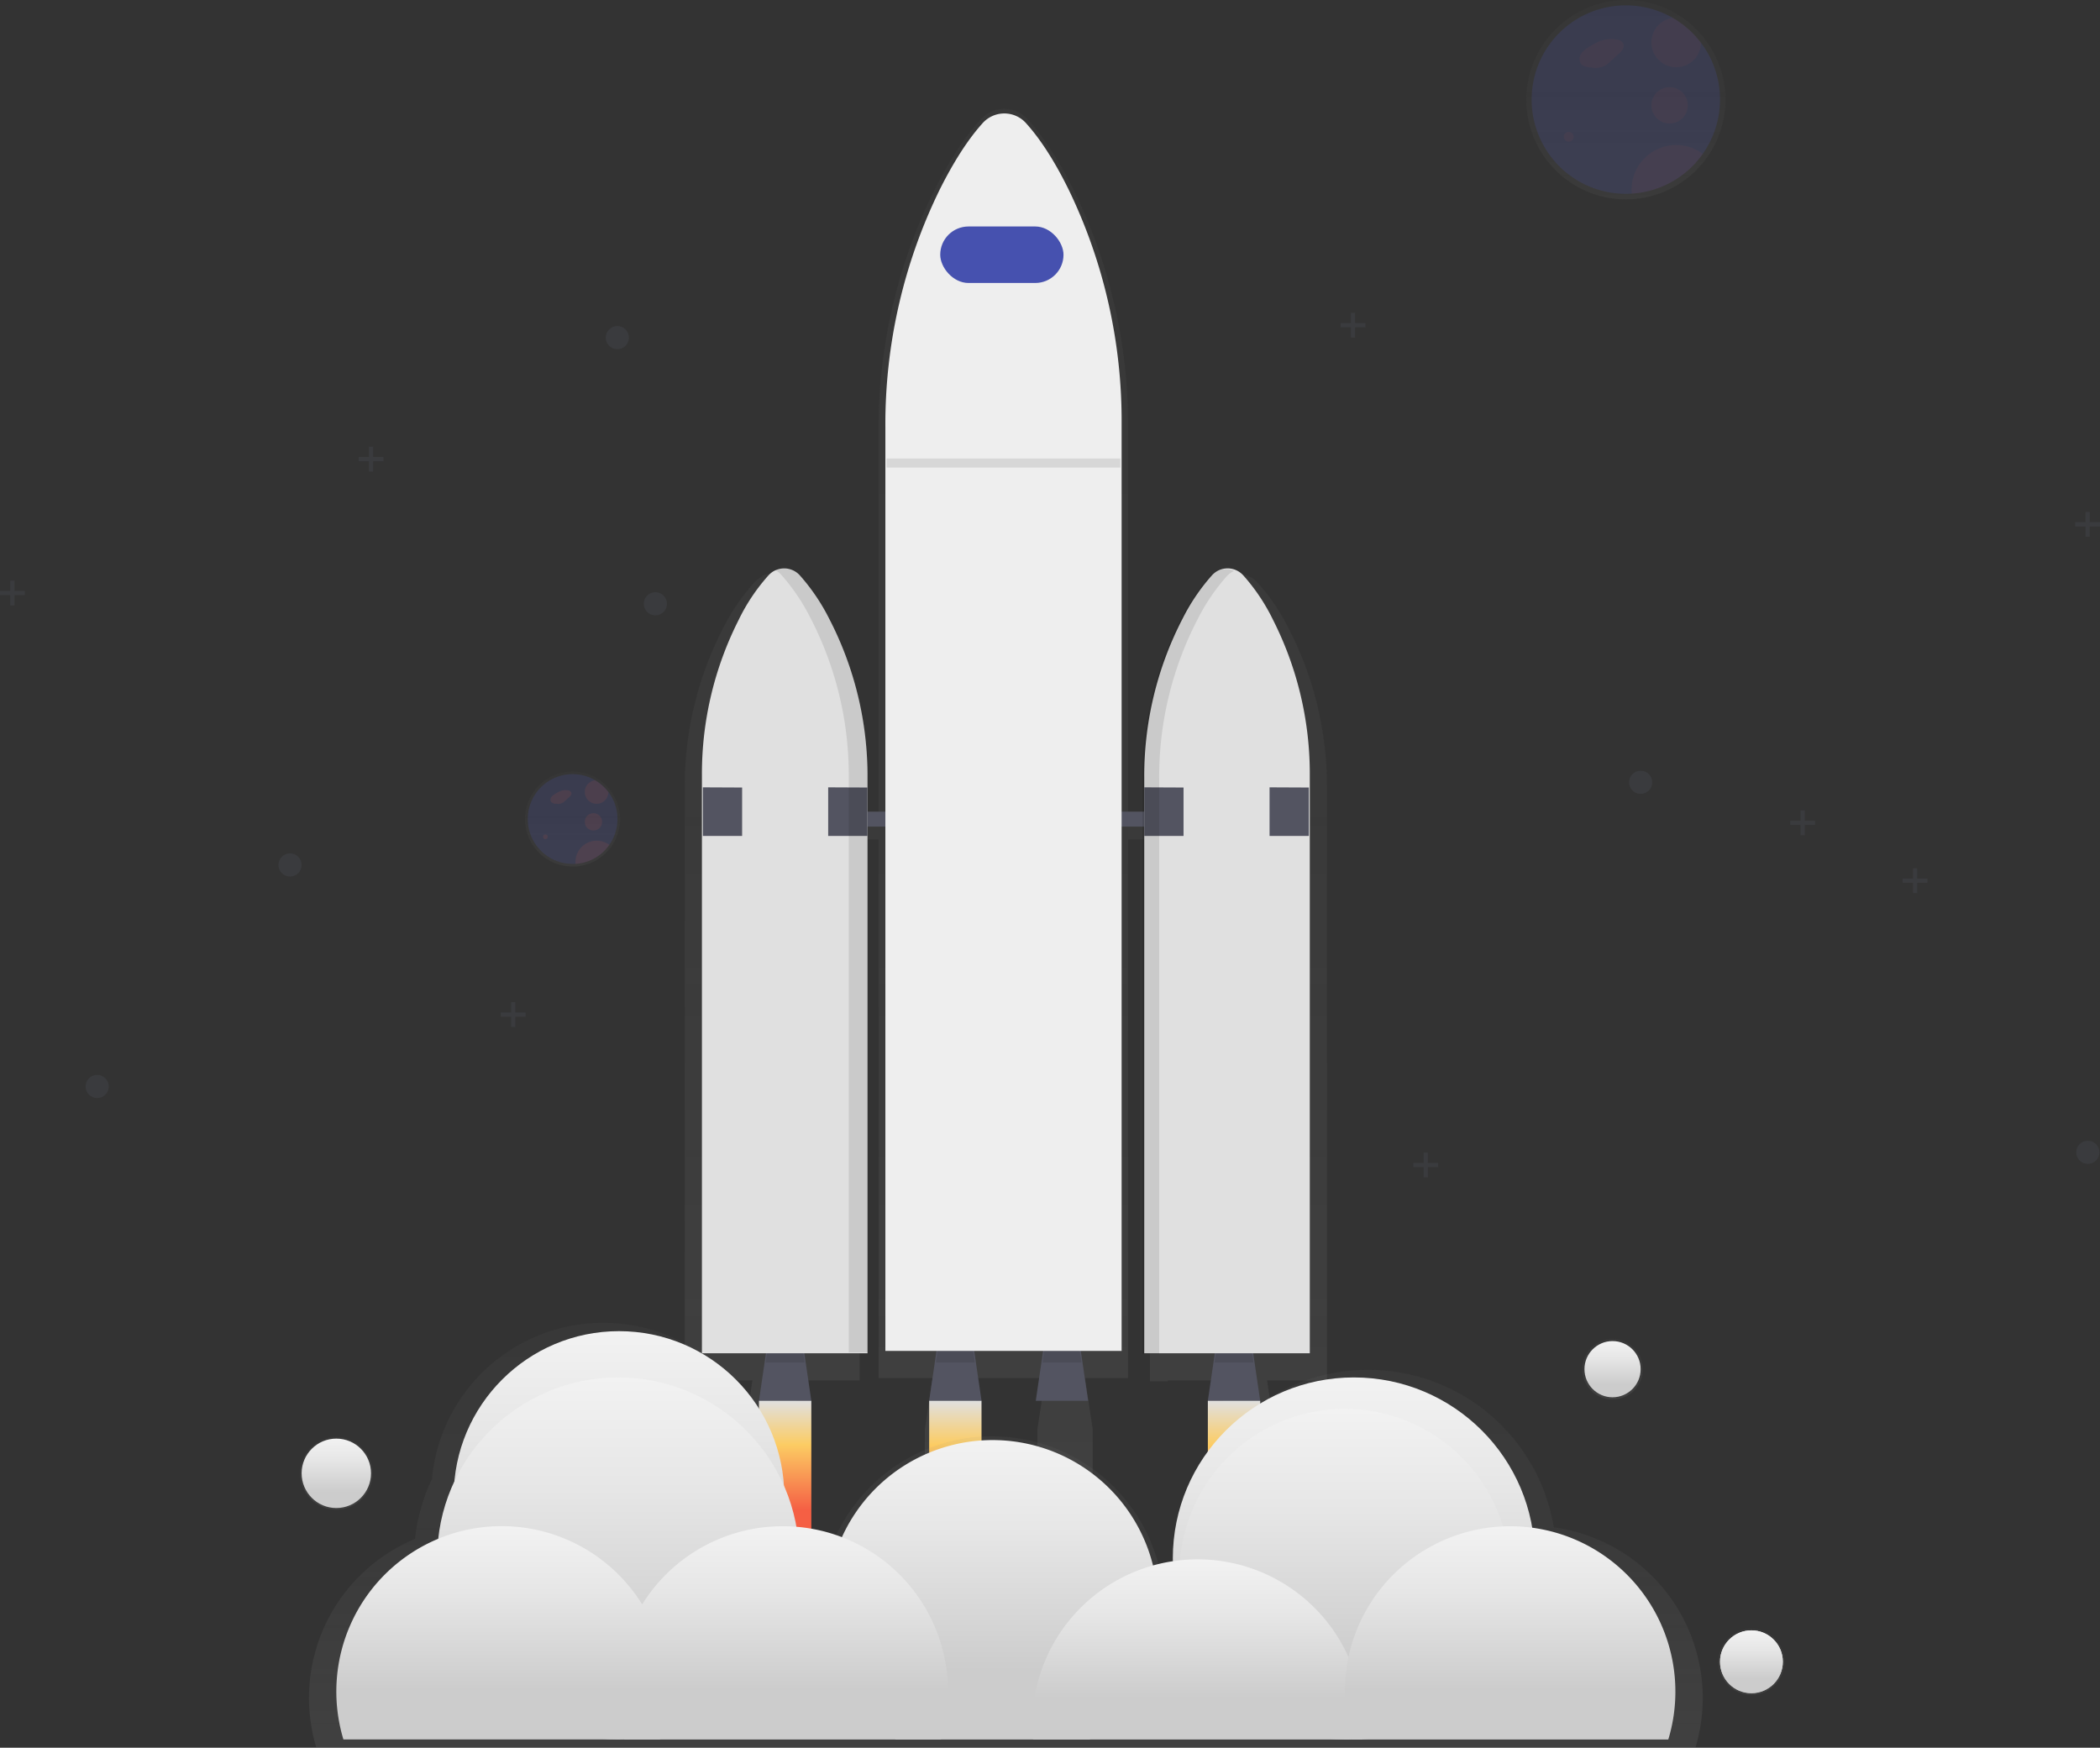 <svg xmlns="http://www.w3.org/2000/svg" xmlns:xlink="http://www.w3.org/1999/xlink" viewBox="0 0 600 499.362"><rect x="0" y="0" width="600" height="499.362" fill="#333333" stroke="none"/><defs><style>.a{opacity:0.7;}.b{fill:url(#a);}.c,.x{fill:#535461;}.d,.z{opacity:0.1;}.e{fill:#e0e0e0;}.f{fill:url(#b);}.g{fill:url(#c);}.h{fill:#eee;}.i,.v{fill:#4651af;}.j{fill:url(#f);}.k{fill:url(#g);}.l{fill:url(#k);}.m{fill:url(#l);}.n{fill:url(#m);}.o{fill:url(#n);}.p{fill:url(#o);}.q{fill:url(#r);}.r{fill:url(#s);}.s{fill:url(#u);}.t{opacity:0.4;}.u{fill:url(#v);}.v{opacity:0.2;}.w,.z{fill:#f55f44;}.w{opacity:0.05;}.x{opacity:0.25;}.y{fill:url(#x);}</style><linearGradient id="a" x1="0.5" y1="1" x2="0.5" gradientUnits="objectBoundingBox"><stop offset="0" stop-color="gray" stop-opacity="0.251"/><stop offset="0.54" stop-color="gray" stop-opacity="0.122"/><stop offset="1" stop-color="gray" stop-opacity="0.102"/></linearGradient><linearGradient id="b" x1="0.5" x2="0.5" y2="1" gradientUnits="objectBoundingBox"><stop offset="0" stop-color="#e0e0e0"/><stop offset="0.31" stop-color="#fccc63"/><stop offset="0.77" stop-color="#f55f44"/></linearGradient><linearGradient id="c" x1="0.5" y1="0" x2="0.5" y2="1" xlink:href="#b"/><linearGradient id="f" x1="0.5" x2="0.5" y2="0" xlink:href="#a"/><linearGradient id="g" x1="0.5" x2="0.5" y2="1" gradientUnits="objectBoundingBox"><stop offset="0" stop-color="#f2f2f2"/><stop offset="0.31" stop-color="#e6e6e6"/><stop offset="0.77" stop-color="#ccc"/></linearGradient><linearGradient id="k" x1="0.5" y1="0.001" x2="0.5" y2="1" xlink:href="#g"/><linearGradient id="l" x1="0.5" y1="0" x2="0.5" y2="1" xlink:href="#g"/><linearGradient id="m" x1="0.5" y1="0" x2="0.5" y2="1" xlink:href="#g"/><linearGradient id="n" x1="0.5" y1="0" x2="0.5" y2="1" xlink:href="#g"/><linearGradient id="o" x1="0.5" y1="0" x2="0.5" y2="1" xlink:href="#g"/><linearGradient id="r" x1="0.5" x2="0.5" y2="0" xlink:href="#a"/><linearGradient id="s" x1="0.5" x2="0.5" y2="1" gradientUnits="objectBoundingBox"><stop offset="0" stop-color="#f2f2f2"/><stop offset="0.31" stop-color="#e0e0e0"/><stop offset="0.77" stop-color="#b3b3b3"/></linearGradient><linearGradient id="u" x1="0.5" y1="0" x2="0.5" y2="1" xlink:href="#g"/><linearGradient id="v" x1="0.5" y1="0.999" x2="0.5" y2="-0.001" xlink:href="#a"/><linearGradient id="x" x1="0.501" y1="1.001" x2="0.501" y2="0.001" xlink:href="#a"/></defs><g transform="translate(0 -0.05)"><g class="a" transform="translate(195.646 31.159)"><path class="b" d="M622.563,306.625a97.649,97.649,0,0,0-11.025-45.4,55.986,55.986,0,0,0-9.079-13.185,6.485,6.485,0,0,0-7.393-1.459,6.668,6.668,0,0,0-2.594,1.673,58.78,58.78,0,0,0-8.852,12.7A98.022,98.022,0,0,0,572.03,307.6v9.767h-6.265V203.873a152.451,152.451,0,0,0-15.753-68.095c-4.942-9.864-9.449-15.993-12.918-19.76a8.956,8.956,0,0,0-13.464,0c-4.7,5.1-8.93,11.849-12.633,19.021a152.757,152.757,0,0,0-16.537,69.891V317.364h-5.415V307.131a98.025,98.025,0,0,0-11.589-46.642,59.107,59.107,0,0,0-8.852-12.7,6.485,6.485,0,0,0-7.523-1.375l.227.123a6.685,6.685,0,0,0-2.114,1.479,57.6,57.6,0,0,0-9.079,13.184,97.647,97.647,0,0,0-11.025,45.4V476.278h19.326l-2.108,13.95v41.707h15.8V490.228L470,476.278h19.047V321.755h5.415V475.584H509.9l-2.218,14.637v41.713h15.8V490.228l-2.218-14.637h20.8l-2.218,14.637v41.707h15.8V490.228l-2.218-14.637h12.322V321.755h6.265V476.512H577.1v-.233h16.79l-2.108,13.95v41.707h15.8V490.228l-2.108-13.95h17.089Z" transform="translate(-439.089 -112.969)"/></g><path class="c" d="M349.331,607.355H334.37l2.672-18.165h9.618Z" transform="translate(-117.524 -207.07)"/><g class="d" transform="translate(218.772 384.254)"><path d="M337.34,597.558h11.109l-.746-5.078h-9.618Z" transform="translate(-337.34 -592.48)"/></g><path class="c" d="M547.091,607.355H532.13L534.8,589.19h9.617Z" transform="translate(-187.032 -207.07)"/><g class="d" transform="translate(347.024 384.254)"><path d="M535.1,597.558h11.109l-.746-5.078h-9.618Z" transform="translate(-535.1 -592.48)"/></g><path class="c" d="M424.318,607.355H409.35l2.672-18.165h9.624Z" transform="translate(-143.877 -207.07)"/><g class="d" transform="translate(267.399 384.254)"><path d="M412.32,597.558h11.116l-.746-5.078h-9.624Z" transform="translate(-412.32 -592.48)"/></g><path class="c" d="M471.281,607.355H456.32l2.672-18.165h9.618Z" transform="translate(-160.386 -207.07)"/><g class="d" transform="translate(297.86 384.254)"><path d="M459.29,597.558h11.116l-.752-5.078h-9.618Z" transform="translate(-459.29 -592.48)"/></g><rect class="c" width="106.876" height="4.274" transform="translate(231.808 231.955)"/><path class="e" d="M669.8,317.387a6.025,6.025,0,0,0-8.93,0,57.381,57.381,0,0,0-8.379,12.361,97.657,97.657,0,0,0-10.967,45.4V539.668h47.3v-165.2a97.279,97.279,0,0,0-10.448-44.236A55.624,55.624,0,0,0,669.8,317.387Z" transform="translate(-314.596 -152.962)"/><path class="e" d="M465.684,317.387a6.025,6.025,0,0,1,8.93,0,57.384,57.384,0,0,1,8.379,12.361,97.655,97.655,0,0,1,10.966,45.4V539.668H446.65v-165.2A97.28,97.28,0,0,1,457.1,330.228,54.745,54.745,0,0,1,465.684,317.387Z" transform="translate(-246.101 -152.962)"/><path class="c" d="M309.65,346.93l11.219.052v13.839H309.65Z" transform="translate(-108.835 -121.921)"/><path class="c" d="M364.86,346.93l11.219.052v13.839H364.86Z" transform="translate(-128.24 -121.921)"/><path class="c" d="M504.11,346.93l11.226.052v13.839H504.11Z" transform="translate(-177.183 -121.921)"/><path class="c" d="M559.32,346.93l11.226.052v13.839H559.32Z" transform="translate(-196.589 -121.921)"/><g class="d" transform="translate(221.36 162.236)"><path d="M494.253,329.42a57.147,57.147,0,0,0-8.379-12.361,6.005,6.005,0,0,0-7.134-1.342,6.375,6.375,0,0,1,1.8,1.342,57.384,57.384,0,0,1,8.379,12.361,97.656,97.656,0,0,1,10.967,45.4V539.328h5.344V374.836A97.655,97.655,0,0,0,494.253,329.42Z" transform="translate(-478.74 -315.085)"/></g><g class="d" transform="translate(326.381 162.681)"><path d="M656.452,330.116a57.147,57.147,0,0,1,8.379-12.361,6.354,6.354,0,0,1,2.069-1.479,6.012,6.012,0,0,0-6.874,1.479,57.393,57.393,0,0,0-8.379,12.361,97.658,97.658,0,0,0-10.967,45.4V540.023h4.812V375.538a97.657,97.657,0,0,1,10.96-45.423Z" transform="translate(-640.678 -315.771)"/></g><rect class="f" width="14.961" height="40.61" transform="translate(216.846 400.286)"/><rect class="g" width="14.961" height="40.61" transform="translate(265.473 400.286)"/><rect class="g" width="14.961" height="40.61" transform="translate(295.934 400.286)"/><rect class="g" width="14.961" height="40.61" transform="translate(345.098 400.286)"/><path class="h" d="M567.828,117.953a8.327,8.327,0,0,0-12.743,0c-4.442,4.968-8.431,11.537-11.959,18.528a152.381,152.381,0,0,0-15.655,68.062V468.55h67.5V203.48a151.63,151.63,0,0,0-14.916-66.286C575.383,127.59,571.116,121.623,567.828,117.953Z" transform="translate(-274.507 -82.519)"/><rect class="i" width="35.221" height="16.142" rx="8.071" transform="translate(268.637 64.76)"/><g class="a" transform="translate(88.26 377.991)"><path class="j" d="M629.216,706.242h0a53.827,53.827,0,0,0-106.928,9.125v.791h0a49.667,49.667,0,0,0-5.9,1.264,49.184,49.184,0,0,0-92.479-8.372,48.642,48.642,0,0,0-13.567-3.1h0a53.428,53.428,0,0,0-3.7-12.225,49.158,49.158,0,0,0-98-1.3,53.476,53.476,0,0,0-4.812,17.1h0a49.21,49.21,0,0,0-28.2,59.664H669.645a49.2,49.2,0,0,0-40.429-62.952Z" transform="translate(-273.505 -647.773)"/></g><ellipse class="k" cx="47.232" cy="47.232" rx="47.232" ry="47.232" transform="translate(129.627 380.389)"/><ellipse class="k" cx="51.72" cy="51.72" rx="51.72" ry="51.72" transform="translate(124.905 393.612)"/><ellipse class="k" cx="51.72" cy="51.72" rx="51.72" ry="51.72" transform="translate(335.091 393.612)"/><ellipse class="k" cx="47.232" cy="47.232" rx="47.232" ry="47.232" transform="translate(336.979 402.588)"/><path class="l" d="M596.327,746.741A47.147,47.147,0,0,1,576.794,785h-55.4a47.251,47.251,0,1,1,74.93-38.263Z" transform="translate(-265.49 -287.945)"/><path class="m" d="M503.862,784.642a47.019,47.019,0,0,1-2.023,13.7H411.415v-.032a47.232,47.232,0,0,1,44.93-60.9h.292q1.984,0,3.937.162a46.741,46.741,0,0,1,13.029,2.977A47.245,47.245,0,0,1,503.862,784.642Z" transform="translate(-233.007 -301.287)"/><path class="n" d="M686.67,799.219q0,2.121-.188,4.2a.117.117,0,0,1,0,.058H592.395c-.13-1.4-.194-2.821-.194-4.248a47.187,47.187,0,0,1,40.156-46.694,47.833,47.833,0,0,1,7.056-.532c1.206,0,2.406.045,3.593.13A47.271,47.271,0,0,1,682.5,779.848c.195.428.383.862.558,1.3A47,47,0,0,1,686.67,799.219Z" transform="translate(-297.259 -306.415)"/><path class="o" d="M824.335,784.645a47.021,47.021,0,0,1-2.023,13.7h-90.4a47.533,47.533,0,0,1-1.213-22.4c.078-.408.156-.823.246-1.225a47.251,47.251,0,0,1,46.188-37.3c1.485,0,2.944.065,4.391.208.648.052,1.3.13,1.945.214A47.238,47.238,0,0,1,824.335,784.645Z" transform="translate(-345.654 -301.291)"/><path class="p" d="M378.026,798.332c.156-.493.292-.986.428-1.485a47.264,47.264,0,0,0-58.231-57.771,45.054,45.054,0,0,0-5.519,1.907,47.277,47.277,0,0,0-27.1,57.329h90.417Z" transform="translate(-189.488 -301.274)"/><g class="a" transform="translate(452.065 382.587)"><ellipse class="b" cx="8.664" cy="8.664" rx="8.664" ry="8.664"/></g><ellipse class="k" cx="8.029" cy="8.029" rx="8.029" ry="8.029" transform="translate(452.701 383.223)"/><g class="a" transform="translate(490.957 465.404)"><ellipse class="q" cx="9.449" cy="9.449" rx="9.449" ry="9.449"/></g><ellipse class="r" cx="8.976" cy="8.976" rx="8.976" ry="8.976" transform="translate(491.431 465.877)"/><g class="a" transform="translate(85.709 410.623)"><ellipse class="b" cx="10.383" cy="10.383" rx="10.383" ry="10.383"/></g><ellipse class="s" cx="9.916" cy="9.916" rx="9.916" ry="9.916" transform="translate(86.176 411.09)"/><g class="t" transform="translate(436.089 0.05)"><path class="u" d="M861,76.3h0a28.75,28.75,0,0,0-8.483-7.51h0a28.483,28.483,0,1,0-14.268,53.179c.6,0,1.206,0,1.8-.058A28.477,28.477,0,0,0,860.991,76.33Z" transform="translate(-809.845 -65)"/></g><path class="v" d="M866.008,94.284a26.921,26.921,0,0,1-25.217,26.868c-.562.039-1.133.058-1.7.058a26.92,26.92,0,1,1,13.463-50.241h0a27.177,27.177,0,0,1,8.022,7.1h0A26.784,26.784,0,0,1,866.008,94.284Z" transform="translate(-374.577 -65.783)"/><path class="w" d="M839.878,82.418a29.307,29.307,0,0,0-4.014,2.114,6.355,6.355,0,0,0-2.146,1.946,2.529,2.529,0,0,0-.052,2.743c.649.895,1.946,1.038,3.029,1.1a5.746,5.746,0,0,0,5.5-1.816l2.315-2.1c.8-.726,1.686-1.732,1.336-2.756a2.326,2.326,0,0,0-1.946-1.3,8.165,8.165,0,0,0-5.791,1.018" transform="translate(-381.995 -70.993)"/><ellipse class="w" cx="1.414" cy="1.414" rx="1.414" ry="1.414" transform="translate(446.799 37.716)"/><ellipse class="w" cx="5.195" cy="5.195" rx="5.195" ry="5.195" transform="translate(471.832 24.96)"/><path class="w" d="M879.127,79.994h0A7.088,7.088,0,1,1,871.1,72.86h0A27.174,27.174,0,0,1,879.127,79.994Z" transform="translate(-393.125 -67.713)"/><path class="w" d="M876.577,131.419a26.855,26.855,0,0,1-20.305,11.362c-.032-.37-.052-.746-.052-1.122a12.756,12.756,0,0,1,20.357-10.24Z" transform="translate(-390.056 -87.412)"/><ellipse class="x" cx="3.307" cy="3.307" rx="3.307" ry="3.307" transform="translate(465.451 220.269)"/><ellipse class="x" cx="3.307" cy="3.307" rx="3.307" ry="3.307" transform="translate(24.456 307.171)"/><ellipse class="x" cx="3.307" cy="3.307" rx="3.307" ry="3.307" transform="translate(593.21 325.978)"/><ellipse class="x" cx="3.307" cy="3.307" rx="3.307" ry="3.307" transform="translate(183.94 169.256)"/><ellipse class="x" cx="3.307" cy="3.307" rx="3.307" ry="3.307" transform="translate(173.078 93.21)"/><ellipse class="x" cx="3.307" cy="3.307" rx="3.307" ry="3.307" transform="translate(79.554 243.881)"/><path class="x" d="M845.339,385.528h-2.944V382.59h-1.2v2.938H838.25v1.206h2.944v2.938h1.2v-2.938h2.944Z" transform="translate(-294.626 -134.454)"/><path class="x" d="M921.339,228.528h-2.944V225.59h-1.2v2.938H914.25v1.206h2.944v2.938h1.2v-2.938h2.944Z" transform="translate(-321.339 -79.272)"/><path class="x" d="M597.708,140.814h-2.944V137.87h-1.2v2.944H590.62v1.2h2.944v2.944h1.2v-2.944h2.944Z" transform="translate(-207.59 -48.441)"/><path class="x" d="M795.812,360.038h-2.944V357.1h-1.2v2.938H788.73v1.206h2.938v2.938h1.2v-2.938h2.944Z" transform="translate(-277.221 -125.495)"/><path class="x" d="M629.752,510.8h-2.938V507.86h-1.2V510.8H622.67V512h2.944v2.938h1.2V512h2.938Z" transform="translate(-218.855 -178.484)"/><path class="x" d="M165.088,199.808h-2.944V196.87h-1.2v2.938H158v1.2h2.944v2.944h1.2v-2.944h2.944Z" transform="translate(-55.533 -69.178)"/><path class="x" d="M7.088,258.808H4.144V255.87h-1.2v2.938H0v1.2H2.944v2.944h1.2v-2.944H7.088Z" transform="translate(0 -89.915)"/><path class="x" d="M227.722,444.524h-2.944V441.58h-1.2v2.944H220.64v1.2h2.938v2.944h1.2v-2.944h2.944Z" transform="translate(-77.55 -155.188)"/><ellipse class="k" cx="8.976" cy="8.976" rx="8.976" ry="8.976" transform="translate(491.431 465.877)"/><g class="t" transform="translate(149.993 220.489)"><path class="y" d="M393.128,410.332h0a13.692,13.692,0,0,0-4.04-3.58h0a13.567,13.567,0,1,0-6.784,25.292h.856a13.567,13.567,0,0,0,9.968-21.706Z" transform="translate(-368.695 -404.91)"/></g><path class="v" d="M395.549,418.907a12.821,12.821,0,0,1-12.01,12.8h-.811a12.821,12.821,0,1,1,6.414-23.93h0a12.97,12.97,0,0,1,3.82,3.379h0A12.757,12.757,0,0,1,395.549,418.907Z" transform="translate(-219.132 -184.825)"/><path class="z" d="M383.088,413.252a13.967,13.967,0,0,0-1.946,1.005,3.031,3.031,0,0,0-1.025.914,1.206,1.206,0,0,0,0,1.3,1.835,1.835,0,0,0,1.44.519,2.737,2.737,0,0,0,2.594-.862l1.1-1c.383-.35.8-.824.648-1.3a1.161,1.161,0,0,0-.934-.649,3.891,3.891,0,0,0-2.756.486" transform="translate(-222.65 -187.302)"/><ellipse class="z" cx="0.674" cy="0.674" rx="0.674" ry="0.674" transform="translate(155.159 238.466)"/><ellipse class="z" cx="2.477" cy="2.477" rx="2.477" ry="2.477" transform="translate(167.079 232.39)"/><path class="z" d="M401.795,412.165h0a3.372,3.372,0,1,1-3.82-3.385h0a12.97,12.97,0,0,1,3.82,3.385Z" transform="translate(-227.965 -185.781)"/><path class="z" d="M400.6,436.6a12.789,12.789,0,0,1-9.669,5.415v-.538a6.077,6.077,0,0,1,9.728-4.877Z" transform="translate(-226.517 -195.13)"/><g class="d" transform="translate(253.306 131.051)"><rect width="66.798" height="2.594"/></g></g></svg>